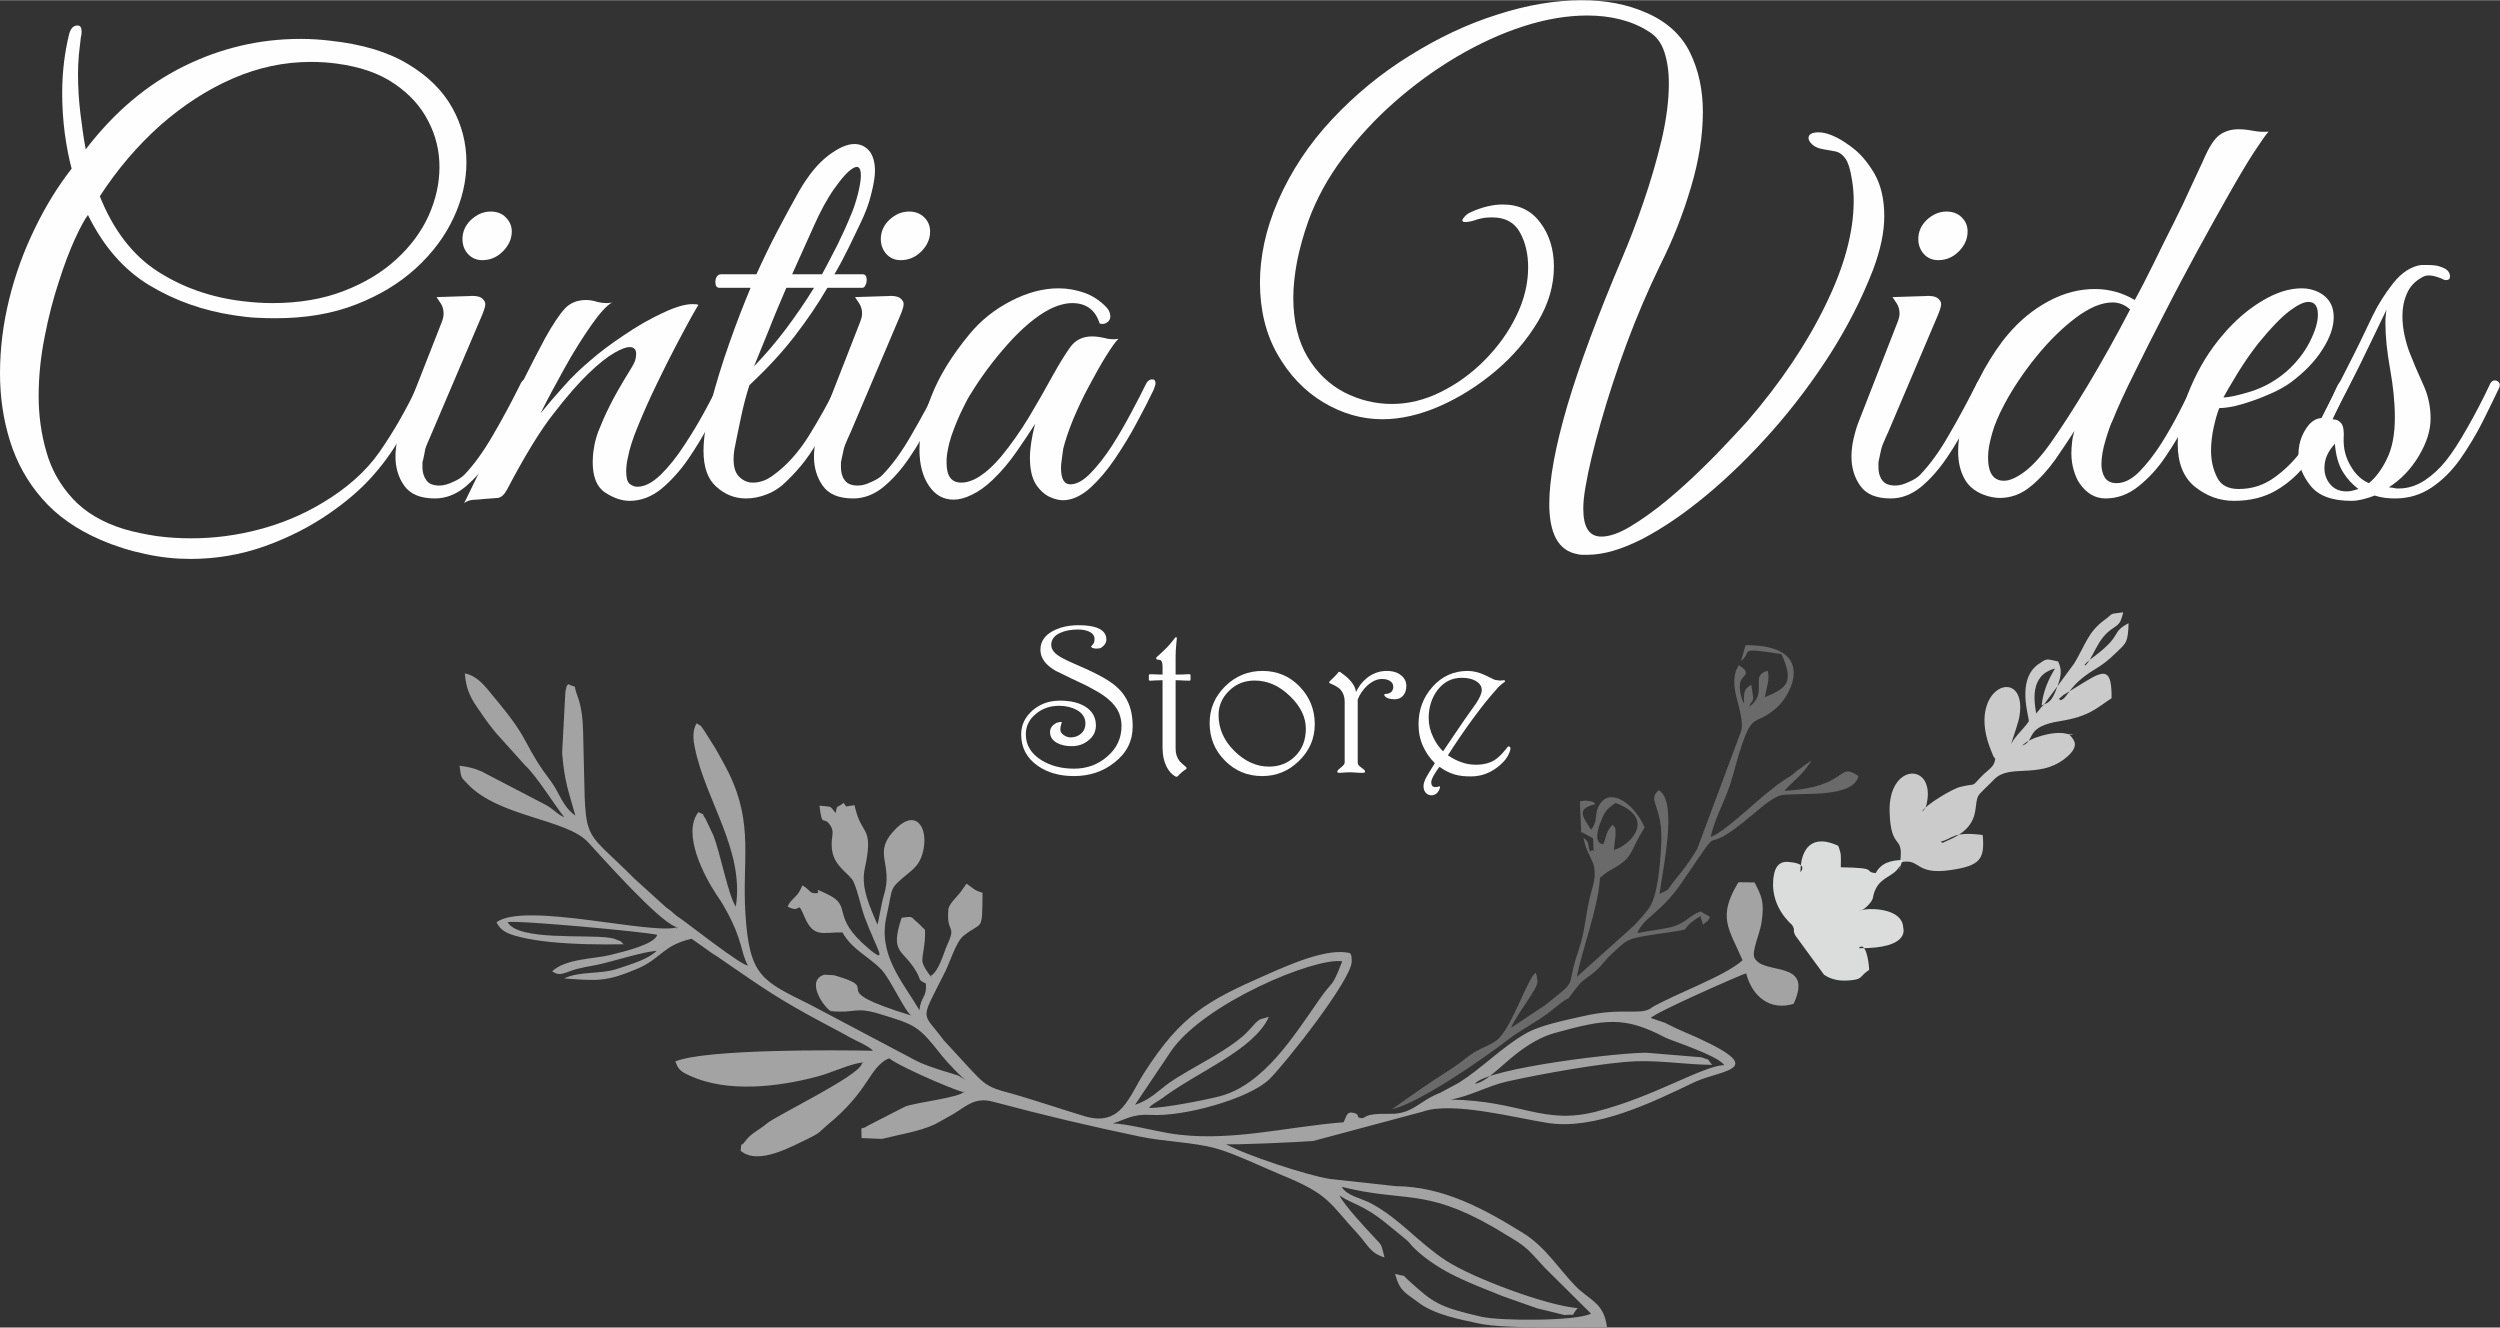 <?xml version="1.0" encoding="UTF-8"?>
<!DOCTYPE svg PUBLIC "-//W3C//DTD SVG 1.1//EN" "http://www.w3.org/Graphics/SVG/1.1/DTD/svg11.dtd">
<!-- Creator: CorelDRAW 2020 (64-Bit) -->
<svg xmlns="http://www.w3.org/2000/svg" xml:space="preserve" width="659px" height="350px" version="1.1" style="shape-rendering:geometricPrecision; text-rendering:geometricPrecision; image-rendering:optimizeQuality; fill-rule:evenodd; clip-rule:evenodd"
viewBox="0 0 145.52 77.26"
 xmlns:xlink="http://www.w3.org/1999/xlink"
 xmlns:xodm="http://www.corel.com/coreldraw/odm/2003">
 <rect x="0" y="0" width="145.52" height="77.26" fill="#333333" stroke="none"/>
 <defs>
  <style type="text/css">
   <![CDATA[
    .fil3 {fill:#6B6A6B}
    .fil1 {fill:#A3A3A4}
    .fil2 {fill:#CBCBCC}
    .fil4 {fill:#DBDCDC}
    .fil0 {fill:#FEFEFE;fill-rule:nonzero}
   ]]>
  </style>
 </defs>
 <g id="Capa_x0020_1">
  <path class="fil0" d="M11.07 32.52c-0.85,0 -1.71,-0.09 -2.58,-0.28 -0.88,-0.18 -1.75,-0.45 -2.61,-0.82 -1.42,-0.61 -2.56,-1.41 -3.42,-2.4 -0.87,-0.99 -1.49,-2.12 -1.88,-3.37 -0.39,-1.25 -0.58,-2.56 -0.58,-3.93 0,-1.43 0.18,-2.87 0.53,-4.3 0.35,-1.43 0.85,-2.81 1.49,-4.12 0.63,-1.31 1.35,-2.47 2.15,-3.5 -0.16,-0.59 -0.29,-1.27 -0.4,-2.05 -0.1,-0.77 -0.15,-1.56 -0.15,-2.35 0,-1.21 0.14,-2.36 0.41,-3.45 0.09,-0.32 0.25,-0.48 0.48,-0.48 0.16,0 0.24,0.11 0.24,0.34 0,0.14 -0.01,0.24 -0.04,0.31 -0.04,0.34 -0.08,0.69 -0.12,1.06 -0.03,0.36 -0.05,0.74 -0.05,1.12 0,0.78 0.05,1.54 0.14,2.29 0.09,0.75 0.19,1.45 0.31,2.09 1.66,-2.17 3.57,-3.78 5.72,-4.84 2.15,-1.06 4.41,-1.59 6.78,-1.59 0.61,0 1.21,0.04 1.77,0.11 1.83,0.2 3.32,0.65 4.48,1.35 1.16,0.69 2.02,1.54 2.58,2.54 0.56,1 0.83,2.06 0.83,3.18 0,1.09 -0.25,2.17 -0.75,3.24 -0.5,1.07 -1.23,2.05 -2.18,2.92 -0.96,0.88 -2.13,1.59 -3.5,2.12 -1.38,0.54 -2.94,0.8 -4.67,0.8 -0.38,0 -0.77,-0.01 -1.16,-0.03 -0.38,-0.02 -0.81,-0.07 -1.26,-0.14 -1.8,-0.27 -3.44,-0.85 -4.92,-1.74 -1.48,-0.89 -2.68,-2.25 -3.59,-4.1 -0.18,0.23 -0.43,0.69 -0.75,1.38 -0.32,0.7 -0.64,1.54 -0.95,2.52 -0.32,0.97 -0.6,2.04 -0.82,3.19 -0.23,1.15 -0.35,2.3 -0.35,3.47 0,1.11 0.15,2.19 0.45,3.22 0.29,1.04 0.81,1.95 1.54,2.74 0.72,0.78 1.71,1.37 2.97,1.76 0.61,0.18 1.25,0.31 1.91,0.41 0.66,0.09 1.33,0.13 2.02,0.13 1.32,0 2.63,-0.17 3.92,-0.51 1.3,-0.34 2.51,-0.84 3.62,-1.5 1.48,-0.87 2.62,-1.88 3.42,-3.03 0.8,-1.15 1.54,-2.44 2.22,-3.87 0.09,-0.23 0.22,-0.34 0.38,-0.34 0.11,0 0.17,0.08 0.17,0.23 0,0.12 -0.05,0.26 -0.14,0.41 -0.48,1.01 -0.96,1.92 -1.43,2.75 -0.48,0.84 -1.04,1.6 -1.68,2.31 -0.64,0.71 -1.44,1.4 -2.42,2.08 -1.12,0.78 -2.37,1.42 -3.76,1.92 -1.39,0.5 -2.85,0.75 -4.37,0.75zm4.78 -14.89c1.57,0 2.96,-0.24 4.17,-0.71 1.2,-0.46 2.22,-1.08 3.05,-1.84 0.83,-0.76 1.46,-1.61 1.88,-2.54 0.42,-0.94 0.63,-1.88 0.63,-2.84 0,-0.93 -0.21,-1.82 -0.65,-2.66 -0.43,-0.85 -1.08,-1.57 -1.96,-2.17 -0.88,-0.61 -2,-1 -3.36,-1.18 -0.5,-0.07 -1.01,-0.1 -1.51,-0.1 -1.55,0 -3.07,0.32 -4.56,0.97 -1.49,0.65 -2.89,1.56 -4.22,2.73 -1.32,1.18 -2.49,2.55 -3.51,4.12 0.79,1.98 1.92,3.44 3.36,4.37 1.45,0.93 3.1,1.52 4.97,1.74 0.59,0.07 1.16,0.11 1.71,0.11z"/>
  <path id="1" class="fil0" d="M28.08 15.13c-0.34,0 -0.62,-0.12 -0.84,-0.36 -0.22,-0.24 -0.32,-0.53 -0.32,-0.87 0,-0.43 0.17,-0.81 0.51,-1.13 0.34,-0.31 0.72,-0.47 1.13,-0.47 0.36,0 0.66,0.11 0.88,0.34 0.23,0.23 0.35,0.5 0.35,0.82 0,0.43 -0.18,0.82 -0.52,1.16 -0.34,0.34 -0.74,0.51 -1.19,0.51zm-2.77 13.87c-0.84,0 -1.43,-0.25 -1.78,-0.74 -0.34,-0.48 -0.51,-1.05 -0.51,-1.69 0,-0.34 0.04,-0.68 0.12,-1.04 0.08,-0.35 0.18,-0.67 0.29,-0.97l2.29 -5.84c0.07,-0.18 0.1,-0.34 0.1,-0.48 0,-0.23 -0.05,-0.43 -0.17,-0.6 -0.11,-0.17 -0.19,-0.29 -0.24,-0.36l1.88 -0.06c0.34,-0.03 0.59,0.01 0.74,0.11 0.14,0.11 0.22,0.23 0.22,0.36 0,0.14 -0.08,0.39 -0.24,0.76l-2.84 6.66c0,0 -0.06,0.14 -0.18,0.42 -0.13,0.29 -0.2,0.48 -0.23,0.57 -0.06,0.34 -0.11,0.55 -0.13,0.65 -0.03,0.09 -0.04,0.14 -0.04,0.17 0,0.02 0,0.11 0,0.27 0,0.3 0.08,0.55 0.23,0.75 0.14,0.21 0.4,0.31 0.76,0.31 0.23,0 0.49,-0.07 0.79,-0.21 0.3,-0.13 0.51,-0.27 0.65,-0.41 0.57,-0.59 1.13,-1.37 1.69,-2.34 0.56,-0.96 1.08,-1.93 1.55,-2.88 0.09,-0.23 0.21,-0.34 0.34,-0.34 0.12,0 0.18,0.08 0.18,0.23 0,0.1 -0.04,0.23 -0.11,0.41 -0.22,0.48 -0.51,1.07 -0.85,1.78 -0.34,0.71 -0.75,1.41 -1.21,2.1 -0.47,0.7 -0.98,1.27 -1.52,1.73 -0.55,0.45 -1.14,0.68 -1.78,0.68z"/>
  <path id="2" class="fil0" d="M27.02 29.27c0.82,-1.66 1.61,-3.3 2.37,-4.93 0.77,-1.63 1.55,-3.19 2.34,-4.67 0.46,-0.82 0.84,-1.39 1.15,-1.72 0.3,-0.33 0.72,-0.5 1.24,-0.5 0.19,0 0.38,0.03 0.58,0.09 0.21,0.06 0.41,0.09 0.62,0.09 0.14,0 0.24,-0.02 0.31,-0.04 -0.32,0.18 -0.73,0.63 -1.23,1.35 -0.5,0.72 -1.02,1.54 -1.54,2.48 -0.52,0.93 -0.99,1.81 -1.4,2.63 0.43,-0.53 0.88,-1.05 1.35,-1.57 0.46,-0.53 0.98,-1.03 1.55,-1.51 0.55,-0.48 1.2,-0.97 1.97,-1.48 0.76,-0.52 1.5,-0.94 2.23,-1.28 0.73,-0.35 1.31,-0.52 1.75,-0.52 0.15,0 0.27,0.01 0.34,0.04 0,0 -0.13,0.22 -0.38,0.66 -0.25,0.45 -0.56,1.03 -0.94,1.75 -0.37,0.71 -0.76,1.48 -1.14,2.28 -0.39,0.81 -0.74,1.59 -1.04,2.33 -0.31,0.74 -0.51,1.36 -0.6,1.86 -0.07,0.29 -0.1,0.57 -0.1,0.82 0,0.36 0.06,0.6 0.2,0.72 0.14,0.11 0.29,0.17 0.44,0.17 0.44,0 0.89,-0.24 1.37,-0.7 0.48,-0.47 0.94,-1.05 1.38,-1.73 0.45,-0.68 0.85,-1.35 1.2,-2 0.35,-0.65 0.61,-1.14 0.77,-1.48 0.09,-0.19 0.16,-0.29 0.2,-0.33 0.05,-0.03 0.12,-0.05 0.21,-0.05 0.13,0 0.2,0.09 0.2,0.27 0,0.12 -0.03,0.24 -0.1,0.38 -0.27,0.52 -0.6,1.15 -0.97,1.88 -0.38,0.73 -0.81,1.44 -1.28,2.13 -0.48,0.7 -1.01,1.28 -1.57,1.75 -0.57,0.46 -1.19,0.7 -1.85,0.7 -0.45,0 -0.93,-0.16 -1.42,-0.48 -0.49,-0.32 -0.73,-0.91 -0.73,-1.78 0,-0.25 0.02,-0.52 0.07,-0.8 0.04,-0.29 0.12,-0.6 0.24,-0.94 0.18,-0.46 0.39,-0.95 0.65,-1.47 0.25,-0.52 0.66,-1.24 1.22,-2.15 0.16,-0.25 0.26,-0.45 0.3,-0.58 0.03,-0.14 0.05,-0.25 0.05,-0.34 0,-0.28 -0.13,-0.41 -0.38,-0.41 -0.2,0 -0.51,0.11 -0.9,0.34 -0.4,0.23 -0.9,0.62 -1.49,1.19 -0.57,0.55 -1.25,1.32 -2.03,2.33 -0.79,1 -1.69,2.48 -2.72,4.44 -0.16,0.29 -0.33,0.45 -0.53,0.48 -0.19,0.02 -0.46,0.04 -0.8,0.06 -0.23,0.03 -0.44,0.04 -0.65,0.05 -0.2,0.02 -0.37,0.08 -0.51,0.19z"/>
  <path id="3" class="fil0" d="M43.41 29c-0.63,0 -1.2,-0.22 -1.7,-0.67 -0.51,-0.44 -0.76,-1.14 -0.76,-2.1 0,-0.75 0.15,-1.68 0.43,-2.78 0.29,-1.11 0.64,-2.26 1.06,-3.45 0.42,-1.2 0.84,-2.28 1.25,-3.26l-1.81 0c-0.16,0 -0.24,-0.12 -0.24,-0.34 0,-0.12 0.03,-0.22 0.08,-0.31 0.06,-0.09 0.15,-0.14 0.26,-0.14l2.05 0c0.39,-0.86 0.8,-1.71 1.23,-2.53 0.43,-0.82 0.85,-1.59 1.26,-2.32 0.53,-0.91 1.08,-1.59 1.68,-2.05 0.59,-0.45 1.1,-0.68 1.53,-0.68 0.34,0 0.63,0.13 0.86,0.39 0.22,0.26 0.34,0.66 0.34,1.18 0,0.32 -0.07,0.76 -0.21,1.31 -0.13,0.56 -0.35,1.15 -0.65,1.76 -0.15,0.32 -0.38,0.78 -0.66,1.37 -0.29,0.59 -0.57,1.12 -0.84,1.57l1.64 0c0.16,0 0.24,0.12 0.24,0.34 0,0.09 -0.02,0.19 -0.07,0.29 -0.04,0.11 -0.11,0.16 -0.2,0.16l-2.02 0c-0.57,0.98 -1.22,1.93 -1.95,2.87 -0.72,0.93 -1.59,1.86 -2.59,2.8 -0.07,0.2 -0.15,0.5 -0.26,0.89 -0.1,0.38 -0.19,0.78 -0.27,1.17 -0.08,0.4 -0.15,0.74 -0.21,1.01 -0.05,0.27 -0.08,0.41 -0.08,0.41 -0.07,0.3 -0.1,0.57 -0.1,0.82 0,0.48 0.11,0.83 0.34,1.04 0.23,0.22 0.49,0.33 0.78,0.33 0.19,0 0.37,-0.03 0.55,-0.09 0.18,-0.05 0.39,-0.16 0.61,-0.32 0.8,-0.57 1.5,-1.35 2.11,-2.33 0.6,-0.97 1.13,-1.92 1.58,-2.83 0.14,-0.27 0.28,-0.41 0.41,-0.41 0.09,0 0.14,0.07 0.14,0.2 0,0.07 -0.03,0.2 -0.1,0.38 -0.5,1.05 -0.92,1.89 -1.27,2.53 -0.34,0.64 -0.67,1.17 -0.99,1.59 -0.32,0.42 -0.69,0.83 -1.12,1.24 -0.32,0.32 -0.69,0.56 -1.1,0.72 -0.41,0.16 -0.82,0.24 -1.23,0.24zm2.7 -13.05l1.74 0c0.32,-0.59 0.62,-1.17 0.91,-1.74 0.28,-0.57 0.54,-1.14 0.77,-1.71 0.16,-0.36 0.29,-0.77 0.41,-1.23 0.11,-0.45 0.17,-0.81 0.17,-1.06 0,-0.34 -0.08,-0.51 -0.24,-0.51 -0.11,0 -0.28,0.1 -0.5,0.29 -0.21,0.19 -0.48,0.52 -0.8,0.97 -0.41,0.57 -0.81,1.31 -1.21,2.21 -0.4,0.9 -0.82,1.83 -1.25,2.78zm-2.22 5.36c0.66,-0.68 1.28,-1.41 1.86,-2.18 0.58,-0.78 1.13,-1.57 1.63,-2.39l-1.61 0c-0.36,0.84 -0.71,1.66 -1.02,2.46 -0.32,0.79 -0.61,1.5 -0.86,2.11z"/>
  <path id="4" class="fil0" d="M52.43 15.13c-0.34,0 -0.62,-0.12 -0.84,-0.36 -0.21,-0.24 -0.32,-0.53 -0.32,-0.87 0,-0.43 0.17,-0.81 0.51,-1.13 0.34,-0.31 0.72,-0.47 1.13,-0.47 0.36,0 0.66,0.11 0.89,0.34 0.23,0.23 0.34,0.5 0.34,0.82 0,0.43 -0.17,0.82 -0.51,1.16 -0.34,0.34 -0.74,0.51 -1.2,0.51zm-2.77 13.87c-0.84,0 -1.43,-0.25 -1.77,-0.74 -0.34,-0.48 -0.51,-1.05 -0.51,-1.69 0,-0.34 0.04,-0.68 0.12,-1.04 0.08,-0.35 0.17,-0.67 0.29,-0.97l2.28 -5.84c0.07,-0.18 0.11,-0.34 0.11,-0.48 0,-0.23 -0.06,-0.43 -0.17,-0.6 -0.12,-0.17 -0.2,-0.29 -0.24,-0.36l1.88 -0.06c0.34,-0.03 0.58,0.01 0.73,0.11 0.15,0.11 0.22,0.23 0.22,0.36 0,0.14 -0.08,0.39 -0.24,0.76l-2.83 6.66c0,0 -0.06,0.14 -0.19,0.42 -0.13,0.29 -0.2,0.48 -0.22,0.57 -0.07,0.34 -0.12,0.55 -0.14,0.65 -0.02,0.09 -0.03,0.14 -0.03,0.17 0,0.02 0,0.11 0,0.27 0,0.3 0.07,0.55 0.22,0.75 0.15,0.21 0.4,0.31 0.77,0.31 0.23,0 0.49,-0.07 0.78,-0.21 0.3,-0.13 0.52,-0.27 0.65,-0.41 0.57,-0.59 1.14,-1.37 1.69,-2.34 0.56,-0.96 1.08,-1.93 1.56,-2.88 0.09,-0.23 0.2,-0.34 0.34,-0.34 0.11,0 0.17,0.08 0.17,0.23 0,0.1 -0.03,0.23 -0.1,0.41 -0.23,0.48 -0.52,1.07 -0.86,1.78 -0.34,0.71 -0.74,1.41 -1.21,2.1 -0.47,0.7 -0.97,1.27 -1.52,1.73 -0.55,0.45 -1.14,0.68 -1.78,0.68z"/>
  <path id="5" class="fil0" d="M62 29.1c-0.26,0.02 -0.54,-0.03 -0.86,-0.17 -0.32,-0.14 -0.6,-0.39 -0.84,-0.75 -0.23,-0.36 -0.35,-0.88 -0.35,-1.54 0,-0.54 0.1,-1.2 0.3,-1.98 -0.27,0.43 -0.62,0.96 -1.06,1.59 -0.43,0.63 -0.9,1.18 -1.4,1.66 -0.43,0.41 -0.84,0.7 -1.23,0.88 -0.38,0.19 -0.74,0.28 -1.05,0.28 -0.6,0 -1.08,-0.27 -1.44,-0.81 -0.36,-0.53 -0.55,-1.23 -0.55,-2.1 0,-0.91 0.23,-1.94 0.69,-3.1 0.45,-1.17 1.19,-2.37 2.22,-3.62 0.66,-0.8 1.46,-1.44 2.41,-1.93 0.94,-0.49 1.87,-0.74 2.78,-0.74 0.52,0 1.02,0.09 1.5,0.26 0.48,0.17 0.9,0.45 1.27,0.83 0.16,0.16 0.24,0.35 0.24,0.55 0,0.14 -0.06,0.25 -0.18,0.34 -0.11,0.09 -0.26,0.12 -0.44,0.07 -0.25,-0.8 -0.79,-1.19 -1.6,-1.19 -0.39,0 -0.84,0.12 -1.34,0.37 -0.77,0.41 -1.57,1.08 -2.41,2.02 -0.83,0.93 -1.55,1.9 -2.16,2.9 -0.1,0.14 -0.24,0.4 -0.43,0.79 -0.19,0.38 -0.38,0.81 -0.56,1.29 -0.19,0.48 -0.31,0.95 -0.38,1.4 -0.02,0.14 -0.03,0.24 -0.03,0.29 0,0.06 0,0.15 0,0.26 0,0.75 0.28,1.13 0.85,1.13 0.68,0 1.46,-0.5 2.32,-1.51 0.59,-0.72 1.13,-1.49 1.61,-2.28 0.48,-0.8 0.97,-1.66 1.47,-2.57 0.34,-0.61 0.66,-1.12 0.95,-1.53 0.3,-0.41 0.72,-0.62 1.27,-0.62 0.25,0 0.5,0.04 0.75,0.1 0.25,0.07 0.51,0.08 0.78,0.04 -0.18,0.18 -0.42,0.52 -0.73,1.02 -0.31,0.5 -0.63,1.07 -0.97,1.71 -0.35,0.64 -0.65,1.29 -0.93,1.95 -0.27,0.66 -0.46,1.23 -0.58,1.71 -0.02,0.13 -0.05,0.33 -0.08,0.58 -0.04,0.25 -0.05,0.43 -0.05,0.54 0,0.64 0.18,0.96 0.54,0.96 0.37,0 0.76,-0.22 1.18,-0.65 0.42,-0.43 0.84,-0.97 1.25,-1.6 0.41,-0.64 0.78,-1.29 1.12,-1.93 0.35,-0.65 0.62,-1.18 0.82,-1.59 0.1,-0.23 0.23,-0.34 0.41,-0.34 0.12,0 0.18,0.08 0.18,0.23 0,0.07 -0.04,0.2 -0.11,0.38 -0.27,0.57 -0.6,1.21 -0.99,1.93 -0.38,0.72 -0.81,1.41 -1.26,2.08 -0.46,0.68 -0.93,1.23 -1.42,1.68 -0.49,0.44 -0.98,0.69 -1.48,0.73z"/>
  <path id="6" class="fil0" d="M92.4 32.28c-0.12,0 -0.22,0 -0.31,0 -0.09,0 -0.18,-0.01 -0.28,-0.04 -1.09,-0.2 -1.63,-1.18 -1.63,-2.93 0,-1.41 0.35,-3.32 1.05,-5.71 0.71,-2.39 1.78,-5.27 3.21,-8.64 0.41,-0.96 0.82,-2.03 1.23,-3.23 0.41,-1.19 0.76,-2.39 1.05,-3.6 0.28,-1.21 0.42,-2.3 0.42,-3.28 0,-0.71 -0.09,-1.33 -0.27,-1.86 -0.18,-0.54 -0.49,-0.93 -0.92,-1.18 -0.5,-0.32 -1.06,-0.55 -1.66,-0.7 -0.6,-0.15 -1.23,-0.22 -1.89,-0.22 -1.19,0 -2.43,0.21 -3.73,0.63 -1.3,0.42 -2.58,1.01 -3.86,1.76 -1.27,0.75 -2.48,1.63 -3.62,2.63 -1.14,1 -2.14,2.09 -3.02,3.26 -0.88,1.17 -1.54,2.39 -2,3.64 -0.3,0.84 -0.52,1.64 -0.67,2.39 -0.14,0.75 -0.22,1.46 -0.22,2.12 0,1.36 0.28,2.51 0.82,3.43 0.55,0.92 1.26,1.61 2.14,2.07 0.87,0.45 1.8,0.68 2.78,0.68 0.96,0 1.91,-0.23 2.85,-0.7 0.95,-0.47 1.8,-1.09 2.56,-1.86 0.77,-0.78 1.38,-1.63 1.83,-2.56 0.46,-0.94 0.69,-1.88 0.69,-2.84 0,-0.77 -0.16,-1.45 -0.48,-2.03 -0.32,-0.58 -0.86,-0.87 -1.61,-0.87 -0.16,0 -0.32,0.01 -0.49,0.03 -0.17,0.03 -0.35,0.07 -0.53,0.14 -0.23,0.07 -0.41,0.1 -0.55,0.1 -0.11,0 -0.17,-0.03 -0.17,-0.1 0,-0.05 0.05,-0.12 0.14,-0.22 0.09,-0.11 0.21,-0.19 0.37,-0.26 0.66,-0.3 1.28,-0.44 1.85,-0.44 0.93,0 1.66,0.35 2.18,1.06 0.53,0.7 0.79,1.56 0.79,2.56 0,1.09 -0.31,2.16 -0.94,3.21 -0.63,1.05 -1.44,2 -2.44,2.85 -1.01,0.85 -2.09,1.54 -3.25,2.05 -1.16,0.51 -2.28,0.77 -3.35,0.77 -1.2,0 -2.35,-0.33 -3.45,-0.99 -1.09,-0.66 -1.98,-1.59 -2.66,-2.79 -0.68,-1.19 -1.02,-2.59 -1.02,-4.18 0,-0.73 0.08,-1.49 0.25,-2.29 0.17,-0.8 0.44,-1.62 0.8,-2.46 0.76,-1.73 1.8,-3.31 3.15,-4.75 1.34,-1.43 2.84,-2.67 4.51,-3.7 1.66,-1.04 3.35,-1.84 5.09,-2.39 1.73,-0.56 3.38,-0.84 4.95,-0.84 1.39,0 2.63,0.24 3.72,0.72 1.21,0.52 2.06,1.3 2.56,2.32 0.5,1.02 0.75,2.17 0.75,3.45 0,1.39 -0.23,2.86 -0.7,4.42 -0.46,1.56 -1.05,3.05 -1.76,4.46 -0.72,1.48 -1.38,3.02 -1.98,4.63 -0.59,1.6 -1.09,3.13 -1.5,4.58 -0.41,1.44 -0.71,2.69 -0.89,3.74 -0.04,0.25 -0.08,0.48 -0.1,0.7 -0.02,0.21 -0.03,0.41 -0.03,0.59 0,1.07 0.35,1.61 1.05,1.61 0.48,0 1.05,-0.2 1.71,-0.6 0.66,-0.4 1.35,-0.89 2.07,-1.48 0.72,-0.6 1.41,-1.22 2.07,-1.87 0.66,-0.64 1.23,-1.23 1.7,-1.74 0.48,-0.51 0.81,-0.87 0.99,-1.07 1.92,-2.24 3.42,-4.47 4.51,-6.72 1.1,-2.24 1.64,-4.26 1.64,-6.06 0,-0.41 -0.03,-0.82 -0.1,-1.23 -0.09,-0.59 -0.22,-1 -0.38,-1.23 -0.16,-0.23 -0.34,-0.36 -0.54,-0.41 -0.21,-0.04 -0.45,-0.09 -0.72,-0.13 -0.3,-0.05 -0.52,-0.14 -0.67,-0.28 -0.14,-0.13 -0.22,-0.26 -0.22,-0.37 0,-0.23 0.2,-0.34 0.58,-0.34 0.05,0 0.11,0 0.19,0.01 0.08,0.01 0.17,0.03 0.26,0.05 0.43,0.12 0.91,0.37 1.43,0.76 0.53,0.38 0.98,0.91 1.37,1.57 0.38,0.66 0.58,1.49 0.58,2.49 0,0.93 -0.22,1.97 -0.65,3.11 -0.64,1.66 -1.47,3.29 -2.49,4.9 -1.03,1.61 -2.16,3.11 -3.4,4.51 -1.24,1.4 -2.51,2.64 -3.81,3.72 -1.3,1.08 -2.55,1.93 -3.74,2.55 -1.2,0.61 -2.26,0.92 -3.19,0.92z"/>
  <path id="7" class="fil0" d="M112.82 15.13c-0.34,0 -0.62,-0.12 -0.84,-0.36 -0.21,-0.24 -0.32,-0.53 -0.32,-0.87 0,-0.43 0.17,-0.81 0.51,-1.13 0.34,-0.31 0.72,-0.47 1.13,-0.47 0.36,0 0.66,0.11 0.89,0.34 0.23,0.23 0.34,0.5 0.34,0.82 0,0.43 -0.17,0.82 -0.51,1.16 -0.34,0.34 -0.74,0.51 -1.2,0.51zm-2.77 13.87c-0.84,0 -1.43,-0.25 -1.77,-0.74 -0.34,-0.48 -0.51,-1.05 -0.51,-1.69 0,-0.34 0.04,-0.68 0.12,-1.04 0.08,-0.35 0.17,-0.67 0.29,-0.97l2.28 -5.84c0.07,-0.18 0.11,-0.34 0.11,-0.48 0,-0.23 -0.06,-0.43 -0.17,-0.6 -0.12,-0.17 -0.2,-0.29 -0.24,-0.36l1.88 -0.06c0.34,-0.03 0.58,0.01 0.73,0.11 0.15,0.11 0.22,0.23 0.22,0.36 0,0.14 -0.08,0.39 -0.24,0.76l-2.83 6.66c0,0 -0.06,0.14 -0.19,0.42 -0.13,0.29 -0.2,0.48 -0.22,0.57 -0.07,0.34 -0.12,0.55 -0.14,0.65 -0.02,0.09 -0.03,0.14 -0.03,0.17 0,0.02 0,0.11 0,0.27 0,0.3 0.07,0.55 0.22,0.75 0.15,0.21 0.4,0.31 0.77,0.31 0.23,0 0.49,-0.07 0.78,-0.21 0.3,-0.13 0.52,-0.27 0.65,-0.41 0.57,-0.59 1.14,-1.37 1.69,-2.34 0.56,-0.96 1.08,-1.93 1.56,-2.88 0.09,-0.23 0.2,-0.34 0.34,-0.34 0.11,0 0.17,0.08 0.17,0.23 0,0.1 -0.03,0.23 -0.1,0.41 -0.23,0.48 -0.52,1.07 -0.86,1.78 -0.34,0.71 -0.74,1.41 -1.21,2.1 -0.47,0.7 -0.97,1.27 -1.52,1.73 -0.55,0.45 -1.14,0.68 -1.78,0.68z"/>
  <path id="8" class="fil0" d="M122.56 29c-0.62,0 -1.13,-0.31 -1.54,-0.92 -0.12,-0.18 -0.22,-0.42 -0.31,-0.72 -0.09,-0.3 -0.14,-0.63 -0.14,-0.99 0,-0.21 0.02,-0.42 0.04,-0.63 0.02,-0.22 0.07,-0.44 0.14,-0.67 -0.32,0.5 -0.69,1.05 -1.11,1.66 -0.43,0.6 -0.9,1.13 -1.44,1.57 -0.53,0.44 -1.13,0.67 -1.79,0.67 -0.23,0 -0.47,-0.04 -0.72,-0.11 -0.61,-0.18 -1.05,-0.5 -1.31,-0.95 -0.27,-0.46 -0.4,-1.01 -0.4,-1.64 0,-0.71 0.14,-1.48 0.43,-2.33 0.28,-0.84 0.65,-1.66 1.09,-2.46 0.45,-0.79 0.91,-1.48 1.39,-2.04 0.68,-0.8 1.46,-1.44 2.35,-1.92 0.89,-0.48 1.79,-0.71 2.7,-0.71 0.82,0 1.6,0.21 2.32,0.64 0.35,-0.63 0.71,-1.34 1.1,-2.13 0.38,-0.79 0.77,-1.57 1.16,-2.34 0.39,-0.77 0.73,-1.49 1.02,-2.14 0.3,-0.64 0.53,-1.14 0.69,-1.48 0.34,-0.8 0.66,-1.3 0.97,-1.52 0.31,-0.22 0.68,-0.33 1.11,-0.33 0.25,0 0.53,0.03 0.84,0.09 0.3,0.06 0.61,0.07 0.9,0.05 -0.14,0.14 -0.41,0.53 -0.84,1.18 -0.42,0.65 -0.91,1.47 -1.48,2.48 -0.57,1 -1.18,2.1 -1.83,3.29 -0.65,1.2 -1.29,2.4 -1.91,3.62 -0.63,1.22 -1.21,2.37 -1.74,3.45 -0.54,1.08 -0.97,2.01 -1.28,2.79 -0.1,0.18 -0.23,0.55 -0.4,1.11 -0.17,0.55 -0.25,1.04 -0.25,1.45 0,0.29 0.07,0.55 0.2,0.77 0.14,0.21 0.37,0.32 0.68,0.32 0.44,0 0.88,-0.22 1.32,-0.66 0.44,-0.45 0.87,-1 1.28,-1.64 0.41,-0.65 0.77,-1.29 1.09,-1.92 0.32,-0.62 0.56,-1.12 0.72,-1.48 0.11,-0.25 0.25,-0.38 0.41,-0.38 0.14,0 0.21,0.1 0.21,0.31 0,0.02 0,0.06 0,0.12 0,0.06 -0.03,0.12 -0.07,0.19 -0.21,0.47 -0.49,1.07 -0.84,1.77 -0.35,0.71 -0.77,1.41 -1.25,2.12 -0.47,0.71 -1.01,1.29 -1.6,1.76 -0.59,0.47 -1.23,0.7 -1.91,0.7zm-5.91 -1.03c0.32,0 0.71,-0.17 1.19,-0.52 0.48,-0.36 0.99,-0.92 1.54,-1.7 0.64,-0.91 1.37,-2.04 2.19,-3.41 0.82,-1.37 1.62,-2.81 2.42,-4.34 -0.3,-0.27 -0.64,-0.41 -1.02,-0.41 -0.64,0 -1.35,0.3 -2.14,0.89 -0.78,0.59 -1.55,1.34 -2.29,2.25 -0.74,0.91 -1.36,1.84 -1.86,2.77 -0.34,0.64 -0.59,1.22 -0.73,1.74 -0.15,0.53 -0.23,0.98 -0.23,1.37 0,0.91 0.31,1.36 0.93,1.36z"/>
  <path id="9" class="fil0" d="M130.04 29.14c-0.85,0 -1.6,-0.28 -2.28,-0.82 -0.67,-0.55 -1,-1.38 -1,-2.5 0,-1.02 0.25,-2.12 0.75,-3.29 0.5,-1.18 1.14,-2.21 1.91,-3.09 0.66,-0.78 1.4,-1.42 2.22,-1.92 0.82,-0.5 1.6,-0.75 2.32,-0.75 0.51,0 0.94,0.14 1.3,0.41 0.39,0.3 0.58,0.72 0.58,1.27 0,0.56 -0.21,1.19 -0.65,1.87 -0.43,0.69 -1.04,1.32 -1.84,1.92 -0.34,0.25 -0.77,0.49 -1.3,0.71 -0.52,0.23 -1.05,0.42 -1.57,0.57 -0.52,0.15 -0.96,0.22 -1.3,0.22 -0.11,0.27 -0.22,0.64 -0.32,1.09 -0.1,0.46 -0.16,0.92 -0.16,1.4 0,0.57 0.12,1.08 0.35,1.54 0.22,0.46 0.64,0.68 1.26,0.68 0.75,0 1.43,-0.21 2.05,-0.65 0.61,-0.43 1.16,-0.97 1.64,-1.62 0.48,-0.65 0.88,-1.3 1.21,-1.96 0.33,-0.66 0.6,-1.22 0.8,-1.68 0.14,-0.32 0.32,-0.47 0.55,-0.47 0.11,0 0.17,0.05 0.17,0.17 0,0.09 -0.03,0.2 -0.1,0.34 -0.32,0.68 -0.66,1.4 -1.03,2.17 -0.36,0.76 -0.79,1.48 -1.29,2.15 -0.51,0.67 -1.1,1.21 -1.8,1.62 -0.69,0.41 -1.52,0.62 -2.47,0.62zm-0.62 -6.02c0.32,0 0.86,-0.12 1.61,-0.35 0.75,-0.24 1.43,-0.62 2.05,-1.15 0.59,-0.52 1.04,-1.1 1.36,-1.72 0.32,-0.63 0.48,-1.16 0.48,-1.59 0,-0.5 -0.18,-0.75 -0.55,-0.75 -0.27,0 -0.64,0.18 -1.12,0.54 -0.48,0.37 -1.07,0.98 -1.78,1.85 -0.43,0.54 -0.84,1.14 -1.23,1.77 -0.39,0.64 -0.66,1.11 -0.82,1.4z"/>
  <path id="10" class="fil0" d="M136.87 29.14c-1.12,0 -1.91,-0.29 -2.38,-0.88 -0.46,-0.58 -0.7,-1.18 -0.7,-1.82 0,-0.53 0.13,-1 0.4,-1.44 0.26,-0.43 0.57,-0.66 0.94,-0.68 0.45,-0.89 0.95,-1.86 1.48,-2.9 0.54,-1.05 1.03,-2.06 1.49,-3.04 0.32,-0.66 0.72,-1.3 1.21,-1.92 0.49,-0.61 1.03,-0.96 1.62,-1.05l0.34 0c0.19,0 0.35,0.01 0.5,0.03 0.15,0.02 0.3,0.07 0.46,0.14 0.25,0.11 0.38,0.28 0.38,0.51 0,0.13 -0.08,0.2 -0.24,0.2 -0.07,0 -0.16,-0.03 -0.28,-0.1 -0.27,-0.11 -0.51,-0.17 -0.71,-0.17 -0.14,0 -0.27,0.03 -0.38,0.1 -0.43,0.23 -0.73,0.55 -0.9,0.96 -0.18,0.41 -0.26,0.84 -0.26,1.3 0,0.36 0.04,0.73 0.12,1.11 0.08,0.37 0.18,0.71 0.29,1 0.25,0.64 0.52,1.27 0.8,1.88 0.29,0.62 0.43,1.28 0.43,1.98 0,0.69 -0.23,1.41 -0.68,2.17 -0.46,0.77 -1.04,1.38 -1.75,1.83l0.24 0.03c0.12,0.03 0.2,0.04 0.24,0.04 0.05,0 0.08,0 0.1,0 0.53,0 1.02,-0.16 1.49,-0.46 0.47,-0.31 0.88,-0.69 1.25,-1.15 0.36,-0.45 0.78,-1.09 1.24,-1.91 0.47,-0.82 0.92,-1.68 1.35,-2.6 0.07,-0.11 0.15,-0.17 0.24,-0.17 0.12,0 0.2,0.04 0.26,0.12 0.06,0.08 0.06,0.18 0.02,0.29 -0.3,0.64 -0.64,1.33 -1.01,2.07 -0.38,0.74 -0.81,1.45 -1.28,2.12 -0.48,0.67 -1.03,1.22 -1.66,1.64 -0.63,0.42 -1.33,0.63 -2.1,0.63 -0.18,0 -0.38,-0.01 -0.58,-0.03 -0.21,-0.03 -0.41,-0.07 -0.62,-0.14 -0.22,0.09 -0.46,0.16 -0.7,0.22 -0.24,0.06 -0.46,0.09 -0.66,0.09zm1.02 -1.03c0.39,-0.32 0.74,-0.78 1.04,-1.4 0.31,-0.61 0.47,-1.42 0.47,-2.42 0,-0.89 -0.1,-1.84 -0.28,-2.84 -0.18,-1 -0.27,-1.89 -0.27,-2.66 0,-0.16 0,-0.31 0.02,-0.43 0.01,-0.13 0.02,-0.25 0.05,-0.36 -0.3,0.62 -0.64,1.33 -1.03,2.14 -0.38,0.8 -0.77,1.58 -1.16,2.34 -0.39,0.75 -0.72,1.38 -0.99,1.91 0,0 0.06,0 0.19,0.02 0.12,0.01 0.24,0.09 0.36,0.23 0.11,0.15 0.16,0.44 0.13,0.88 -0.02,0.56 0.11,1.09 0.4,1.58 0.28,0.49 0.64,0.83 1.07,1.01zm-1.3 0.48c0.14,0 0.27,-0.02 0.38,-0.05 0.11,-0.04 0.22,-0.06 0.31,-0.09 -0.34,-0.25 -0.65,-0.58 -0.91,-1 -0.26,-0.43 -0.41,-0.97 -0.46,-1.63 -0.41,0.44 -0.61,0.9 -0.61,1.4 0,0.37 0.11,0.69 0.34,0.96 0.23,0.27 0.54,0.41 0.95,0.41z"/>
  <path class="fil0" d="M65.93 42.28c0,0.84 -0.35,1.54 -1.06,2.09 -0.66,0.53 -1.45,0.79 -2.36,0.79 -0.84,0 -1.54,-0.2 -2.11,-0.6 -0.64,-0.45 -0.96,-1.06 -0.96,-1.83 0,-0.54 0.22,-1 0.66,-1.39 0.44,-0.38 0.97,-0.57 1.59,-0.57 0.61,0 1.09,0.11 1.47,0.34 0.42,0.26 0.63,0.63 0.63,1.1 0,0.35 -0.14,0.64 -0.43,0.87 -0.28,0.23 -0.6,0.34 -0.97,0.34 -0.34,0 -0.63,-0.06 -0.86,-0.19 -0.28,-0.15 -0.41,-0.36 -0.41,-0.64 0,-0.16 0.07,-0.3 0.21,-0.42 0.11,-0.08 0.2,-0.13 0.29,-0.14 0.08,-0.02 0.13,-0.02 0.14,-0.02 0.03,0 0.04,0.01 0.04,0.04 0,0.02 -0.01,0.04 -0.02,0.07 -0.01,0 -0.01,0.03 -0.02,0.07 -0.03,0.08 -0.04,0.17 -0.04,0.26 0,0.12 0.06,0.23 0.19,0.32 0.13,0.09 0.26,0.14 0.41,0.14 0.25,0 0.45,-0.08 0.62,-0.23 0.16,-0.15 0.24,-0.34 0.24,-0.57 0,-0.34 -0.16,-0.6 -0.49,-0.79 -0.29,-0.16 -0.64,-0.25 -1.04,-0.25 -0.52,0 -0.97,0.15 -1.34,0.46 -0.4,0.32 -0.6,0.72 -0.6,1.2 0,0.62 0.3,1.12 0.9,1.5 0.53,0.33 1.17,0.5 1.9,0.5 0.75,0 1.39,-0.23 1.93,-0.7 0.56,-0.47 0.84,-1.07 0.84,-1.78 0,-0.39 -0.1,-0.73 -0.28,-1.02 -0.16,-0.25 -0.4,-0.5 -0.74,-0.74 -0.22,-0.16 -0.57,-0.36 -1.03,-0.6 -0.6,-0.28 -1.19,-0.56 -1.77,-0.85 -0.6,-0.34 -0.9,-0.75 -0.9,-1.23 0,-0.47 0.24,-0.83 0.72,-1.09 0.41,-0.22 0.91,-0.34 1.5,-0.34 0.46,0 0.81,0.05 1.08,0.15 0.36,0.14 0.54,0.37 0.54,0.68 0,0.13 -0.05,0.25 -0.15,0.35 -0.1,0.1 -0.19,0.16 -0.27,0.17 -0.08,0 -0.14,0.01 -0.18,0.01 -0.08,0 -0.16,-0.02 -0.22,-0.04 -0.04,-0.04 -0.07,-0.06 -0.07,-0.07 0,-0.01 0.02,-0.04 0.05,-0.07 0.05,-0.05 0.09,-0.11 0.12,-0.17 0.02,-0.06 0.03,-0.13 0.03,-0.2 0,-0.19 -0.1,-0.34 -0.32,-0.44 -0.17,-0.08 -0.39,-0.12 -0.64,-0.12 -0.42,0 -0.77,0.07 -1.05,0.2 -0.34,0.16 -0.51,0.39 -0.51,0.69 0,0.22 0.12,0.42 0.37,0.6 0.17,0.13 0.47,0.28 0.9,0.47 0.63,0.28 1,0.44 1.11,0.5 0.53,0.26 0.94,0.49 1.22,0.71 0.38,0.29 0.65,0.61 0.83,0.98 0.21,0.41 0.31,0.91 0.31,1.5z"/>
  <path id="1" class="fil0" d="M69.3 39.51c0,0.07 -0.02,0.1 -0.08,0.1 -0.02,0 -0.12,-0.01 -0.29,-0.01 -0.18,-0.01 -0.34,-0.02 -0.5,-0.02l0 3.99c0,0.29 0.08,0.53 0.24,0.73 0.05,0.06 0.16,0.16 0.35,0.32 0.03,0.02 0.05,0.05 0.05,0.08 0,0.02 -0.02,0.05 -0.05,0.07 -0.03,0.02 -0.07,0.04 -0.11,0.07 -0.05,0.04 -0.09,0.07 -0.11,0.09 -0.12,0.1 -0.19,0.17 -0.22,0.22 -0.03,0.03 -0.07,0.05 -0.1,0.05 -0.03,0 -0.05,-0.01 -0.08,-0.03 -0.17,-0.09 -0.33,-0.26 -0.46,-0.49 -0.18,-0.33 -0.27,-0.72 -0.27,-1.17l0 -3.93c-0.13,0 -0.25,0.01 -0.37,0.01 -0.11,0.01 -0.23,0.01 -0.35,0.02 -0.05,0 -0.08,-0.03 -0.08,-0.1l0 -0.19c0,-0.06 0.03,-0.09 0.1,-0.09 0.02,0 0.11,0 0.27,0.01 0.15,0.01 0.3,0.01 0.43,0.01l0 -0.46c0,-0.23 -0.05,-0.36 -0.15,-0.39 -0.07,-0.01 -0.12,-0.01 -0.14,-0.02 -0.05,0 -0.08,-0.02 -0.08,-0.08 0,-0.02 0.01,-0.05 0.03,-0.07 0.09,-0.08 0.18,-0.16 0.27,-0.24 0.09,-0.09 0.2,-0.19 0.31,-0.3 0.12,-0.13 0.22,-0.24 0.29,-0.33 0.07,-0.09 0.14,-0.17 0.21,-0.26 0.01,-0.02 0.03,-0.03 0.05,-0.03 0.03,0 0.04,0.03 0.04,0.09 -0.01,0.11 -0.02,0.21 -0.03,0.31 -0.03,0.26 -0.04,0.52 -0.04,0.78l0 1c0.13,0 0.26,0 0.39,0 0.13,-0.01 0.26,-0.02 0.4,-0.02 0.06,0 0.08,0.03 0.08,0.08l0 0.2z"/>
  <path id="2" class="fil0" d="M76.53 42.14c0,0.84 -0.31,1.55 -0.93,2.15 -0.6,0.58 -1.31,0.87 -2.12,0.87 -0.87,0 -1.59,-0.3 -2.18,-0.9 -0.59,-0.59 -0.89,-1.32 -0.89,-2.18 0,-0.84 0.3,-1.55 0.91,-2.15 0.6,-0.59 1.32,-0.89 2.17,-0.89 0.85,0 1.57,0.3 2.16,0.91 0.58,0.6 0.88,1.33 0.88,2.19zm-0.52 0.26c0,-0.66 -0.3,-1.29 -0.91,-1.88 -0.63,-0.62 -1.32,-0.92 -2.07,-0.92 -0.58,0 -1.08,0.19 -1.49,0.6 -0.41,0.4 -0.61,0.87 -0.61,1.41 0,0.79 0.31,1.49 0.93,2.1 0.61,0.6 1.28,0.9 2.01,0.9 0.58,0 1.08,-0.19 1.48,-0.57 0.44,-0.41 0.66,-0.96 0.66,-1.64z"/>
  <path id="3" class="fil0" d="M81.86 39.91c0,0.24 -0.06,0.42 -0.19,0.57 -0.12,0.14 -0.29,0.21 -0.49,0.21 -0.15,0 -0.28,-0.02 -0.39,-0.06 -0.1,-0.04 -0.17,-0.09 -0.2,-0.16 -0.02,-0.02 -0.02,-0.04 -0.01,-0.06 0.01,-0.02 0.03,-0.03 0.05,-0.03 0.08,0 0.14,-0.01 0.2,-0.03 0.06,-0.02 0.12,-0.05 0.17,-0.1 0.06,-0.08 0.1,-0.17 0.1,-0.28 0,-0.14 -0.05,-0.24 -0.16,-0.32 -0.12,-0.1 -0.29,-0.14 -0.51,-0.14 -0.28,0 -0.56,0.13 -0.84,0.38 -0.24,0.22 -0.43,0.49 -0.56,0.81l0 3.68c0,0.08 0.04,0.15 0.14,0.23 0.07,0.06 0.15,0.12 0.23,0.18 0.04,0.04 0.06,0.08 0.06,0.11 0,0.05 -0.04,0.07 -0.13,0.07 -0.07,0 -0.14,0 -0.19,0 -0.25,-0.02 -0.41,-0.03 -0.49,-0.03 -0.16,0 -0.28,0 -0.37,0.01 -0.09,0.01 -0.19,0.02 -0.31,0.02 -0.09,0 -0.13,-0.02 -0.13,-0.06 0,-0.04 0.02,-0.08 0.07,-0.13 0.07,-0.06 0.13,-0.11 0.17,-0.14 0.12,-0.1 0.19,-0.19 0.19,-0.26l0 -3.56c0,-0.27 -0.08,-0.5 -0.23,-0.68 -0.1,-0.12 -0.31,-0.25 -0.65,-0.39 -0.01,-0.01 -0.02,-0.02 -0.02,-0.04 0,-0.02 0.01,-0.04 0.02,-0.06l0.28 -0.27c0.05,-0.05 0.1,-0.1 0.14,-0.15 0.01,-0.01 0.04,-0.04 0.08,-0.1 0.02,-0.02 0.05,-0.04 0.08,-0.04 0.01,0 0.03,0.01 0.05,0.02 0.22,0.16 0.39,0.29 0.5,0.41 0.24,0.24 0.38,0.49 0.41,0.75 0.15,-0.33 0.37,-0.61 0.66,-0.84 0.34,-0.26 0.72,-0.39 1.13,-0.39 0.36,0 0.64,0.09 0.84,0.26 0.2,0.16 0.3,0.37 0.3,0.61z"/>
  <path id="4" class="fil0" d="M87.89 43.7c-0.1,0.34 -0.35,0.66 -0.75,0.96 -0.46,0.35 -0.97,0.52 -1.52,0.52 -0.35,0 -0.67,-0.03 -0.94,-0.11 -0.31,-0.09 -0.61,-0.24 -0.89,-0.45 -0.11,0.14 -0.21,0.29 -0.31,0.46 -0.12,0.2 -0.17,0.35 -0.17,0.44 0,0.11 0.03,0.19 0.09,0.24 0.03,0.03 0.1,0.04 0.19,0.04 0.03,0 0.06,-0.01 0.09,-0.01 0.02,-0.01 0.05,-0.02 0.07,-0.03 0.02,-0.01 0.03,-0.01 0.04,0 0.03,0.02 0.04,0.05 0.02,0.1 -0.03,0.1 -0.07,0.18 -0.14,0.26 -0.1,0.11 -0.21,0.16 -0.34,0.16 -0.14,0 -0.25,-0.05 -0.34,-0.15 -0.09,-0.1 -0.13,-0.23 -0.13,-0.39 0,-0.13 0.05,-0.29 0.14,-0.47 0.02,-0.05 0.19,-0.34 0.52,-0.86 -0.3,-0.3 -0.53,-0.63 -0.69,-0.99 -0.18,-0.4 -0.26,-0.82 -0.26,-1.28 0,-0.84 0.27,-1.57 0.82,-2.18 0.54,-0.61 1.23,-0.92 2.04,-0.92 0.32,0 0.66,0.08 1,0.24 0.19,0.09 0.37,0.18 0.56,0.27 0.04,0.01 0.09,0.03 0.16,0.03 0.07,0.01 0.14,0.02 0.2,0.02l0.19 -0.02c0.04,0 0.06,0.02 0.06,0.06 0,0.03 -0.01,0.05 -0.04,0.06 -0.07,0.04 -0.14,0.1 -0.21,0.16 -0.11,0.09 -0.2,0.18 -0.27,0.28 -0.39,0.43 -0.84,0.99 -1.36,1.7 -0.51,0.7 -0.99,1.4 -1.44,2.11 0.23,0.16 0.47,0.29 0.72,0.38 0.28,0.11 0.58,0.17 0.9,0.17 0.43,0 0.79,-0.09 1.06,-0.25 0.21,-0.12 0.44,-0.34 0.69,-0.65 0.02,-0.03 0.05,-0.07 0.08,-0.11 0.04,-0.05 0.07,-0.06 0.11,-0.05 0.05,0.01 0.08,0.05 0.08,0.11 0,0.05 -0.01,0.1 -0.03,0.15zm-1.64 -3.54c0,-0.24 -0.13,-0.42 -0.39,-0.56 -0.21,-0.11 -0.47,-0.16 -0.78,-0.16 -0.57,0 -1.04,0.24 -1.41,0.72 -0.34,0.46 -0.51,1 -0.51,1.63 0,0.38 0.09,0.75 0.27,1.12 0.15,0.32 0.34,0.59 0.57,0.81 0.27,-0.41 0.48,-0.72 0.64,-0.95 0.24,-0.36 0.45,-0.66 0.62,-0.91 0.22,-0.31 0.44,-0.62 0.66,-0.93 0.22,-0.34 0.33,-0.6 0.33,-0.77z"/>
  <g id="_2435125410736">
   <path class="fil1" d="M85.85 63.07c1.03,-0.12 2.37,-2.32 4.67,-2.96 2.9,-0.8 4.02,-0.99 6.39,0.26 0.31,0.17 3.08,1.05 3.45,1.61 -1.32,0.08 -4.03,1.83 -7.45,2.71 -3.09,0.8 -4.35,-0.63 -8.48,-0.7 1.11,-0.18 2.15,-0.79 3.29,-1.05 1.87,-0.42 5.75,-1.13 7.57,-1.18 1.53,-0.04 2.77,0.19 4.37,0.21 -0.39,-0.47 -0.04,-0.21 -0.62,-0.44l-3.13 -0.26c-1.25,-0.07 -9.34,0.87 -10.06,1.8zm-17.65 -1.95c1.92,-2.73 8.27,-5.41 9.93,-5.18 -0.66,1.69 -0.46,0.96 -1.36,2.26 -1.41,2.02 -3.21,4.94 -5.78,5.6 -0.67,0.18 -3.41,0.73 -4.11,0.67 0.14,-0.19 0.47,-0.34 0.76,-0.55 2.12,-1.59 5.32,-2.79 6.22,-4.74 -0.59,0.17 -0.49,0.02 -1.13,0.74 -1.02,1.15 -3.42,2.21 -4.69,3.11 -0.56,0.4 -1.12,1 -1.97,1.26l2.13 -3.17zm-35.35 -13.56c-0.48,-0.2 -0.61,-0.5 -1.23,-0.8l-3.61 -1.88c-0.41,-0.18 -0.81,-0.27 -1.26,-0.32 0.11,0.79 0.06,0.62 0.49,1.08 1.81,1.9 5.75,2.02 6.99,3.37 0.93,1.01 4.02,4.49 5.07,4.91 0.32,0.13 -0.11,0.15 0.18,0.02 -1.3,0.54 -8.95,-1.5 -10.58,-0.27 0.24,0.5 0.67,0.69 1.34,0.85 0.58,0.15 1.19,0.23 1.73,0.29 1.37,0.14 2.95,0.17 4.33,0.14 -0.27,-0.25 -0.02,-0.11 -0.42,-0.27 -0.19,-0.08 -0.22,-0.08 -0.42,-0.11 -1.28,-0.2 -5.3,0.19 -5.91,-0.9 0.33,-0.15 7.89,0.54 8.71,0.73 -0.18,0.56 -1.88,0.96 -2.72,1.17 -1.01,0.25 -2.57,0.2 -3.4,0.95 0.48,0.36 0.78,0.03 1.47,-0.14 0.53,-0.14 1,-0.18 1.56,-0.33 0.8,-0.2 2.31,-0.66 3.05,-0.72 -0.47,0.48 -1.41,0.76 -2.35,1.07 -0.94,0.3 -2.16,0.11 -3.03,0.54 1.95,0.14 2.43,0.2 4.22,-0.55 1.44,-0.6 1.49,-1.37 3.2,-1.76l1.17 0.83c0.3,0.18 0.43,0.28 0.66,0.44 2.33,1.6 3.21,2.24 5.9,3.67 0.52,0.28 1.02,0.53 1.44,0.78 0.28,0.16 1.16,0.53 1.39,0.8 -2.21,-0.05 -9.79,-0.1 -11.51,0.62 0.17,0.46 0.29,0.58 0.86,0.84 2.18,0.99 5.09,0.65 7.37,0.05 0.86,-0.22 2.01,-0.79 2.72,-0.83 -0.03,0.03 -0.08,0.03 -0.1,0.09 -0.2,0.71 -4.95,2.99 -5.52,3.46 -0.51,0.43 -0.94,0.57 -1.29,1.07 -0.31,0.43 -0.14,-0.22 -0.24,0.52 1.03,0.88 3.01,-0.27 4.02,-0.75 0.65,-0.32 0.56,-0.36 1.09,-0.8 2.07,-1.71 2.34,-2.93 3.07,-3.54 0.16,-0.13 0.23,-0.2 0.47,-0.29 0.69,0.55 4.7,2.25 4.37,1.93 -0.25,0.36 -2.77,0.62 -3.45,0.88l-2.18 1.12c-0.45,0.33 -0.35,-0.19 -0.35,0.71l1.19 0.05c1.01,-0.26 2.11,-0.41 3.08,-0.85l1.09 -0.61c0.77,-0.47 1.24,-0.98 2.28,-0.71 2.99,0.8 5.62,1.42 8.54,2.03 1.45,0.31 3.11,0.32 4.48,0.7 1.06,0.3 2.77,1.12 3.81,1.55 2.79,1.14 2.73,1.6 4.39,3.39 0.59,0.63 0.72,1.14 1.58,1.4 -0.21,-0.81 -0.12,-0.65 -0.57,-1.14 -0.57,-0.61 -1.72,-1.84 -2.06,-2.47 0.62,0.4 0.89,0.43 1.57,0.82 0.78,0.43 1.54,1.13 2.23,1.68 0.37,0.29 0.29,0.33 0.61,0.62 1.46,1.37 3.18,1.97 5.14,2.76l1.99 0.7c0.37,0.09 0.65,0.15 1.04,0.25 0.01,0.01 0.52,0.13 0.53,0.13 0.77,-0.07 0.28,0.16 0.76,-0.4 -1.85,-0.16 -6.09,-1.75 -7.65,-2.76 -1.59,-1.03 -2.71,-2.45 -4.36,-3.33 -0.57,-0.31 -1.44,-0.45 -1.72,-0.97 3.68,0.92 4.81,0.05 8.78,2.32 0.27,0.16 0.48,0.28 0.8,0.48 0.25,0.16 0.56,0.32 0.86,0.54 0.52,0.37 0.95,0.92 1.4,1.39l2.67 2.65c-0.89,0.45 -5.29,0.43 -6.39,0.18 -2.48,-0.57 -2.8,-0.82 -4.17,-2.06 -0.59,-0.52 -0.05,-0.2 -0.84,-0.44 0.25,1.03 0.63,1.12 1.34,1.66 0.97,0.74 2.44,0.99 3.51,1.23 1.56,0.34 5.68,0.21 7.48,0.22 -0.18,-1.45 -1.01,-1.55 -1.83,-2.39 -1.03,-1.07 -1.76,-2.29 -3.05,-3.09 -2.29,-1.42 -4.66,-2.71 -7.42,-2.73l-3.83 -0.42c-1.3,-0.2 -4.95,-1.4 -6.05,-2.03 0.18,0.07 4.44,-0.12 5.08,-0.18l6.35 -1.7c1.72,-0.63 5.41,0.36 7.3,0.65 2.77,0.44 6.17,-1.24 8.51,-2.36 1.71,-0.81 4.79,-0.67 -0.75,-3.02 -0.38,-0.16 -0.56,-0.27 -0.94,-0.45l-0.82 -0.28c0.22,-0.31 5.39,-2.58 5.55,-2.6 0.35,1.36 1.39,2.19 2.76,1.78 1.21,-2.62 -1.78,-1.63 -2.28,-2.69 -0.17,-0.35 0.32,-1.43 0.41,-2.01 0.19,-1.25 0.01,-1.56 -0.4,-2.37l-0.94 -0.01c-1.24,2.04 -0.56,2.68 0.24,4.54 -1.04,0.94 -3.86,1.92 -5.3,2.76 -0.03,0.02 -0.06,0.05 -0.09,0.07 -0.66,0.36 -1.69,-0.08 -3.87,0.42 -1.09,0.25 -2.54,0.53 -3.39,1.03 -1.42,0.83 -2.49,1.98 -3.86,2.85l-1.1 0.59c-1.21,0.46 -1.59,1.26 -2.95,1.22 -1.57,-0.04 -1.33,0.27 -1.62,0.25 -0.39,-0.03 -0.02,-0.22 -0.48,-0.31 -0.39,-0.09 -0.39,0.21 -0.56,0.55 -3.33,0.25 -6.82,1.22 -10.22,0.63 -0.91,-0.16 -2.5,-0.56 -3.22,-0.56 0.75,-0.23 1.15,-0.56 2.18,-0.5 1.96,0.13 5.77,-0.95 6.92,-2.06 0.93,-0.9 4.82,-5.83 4.81,-6.87 -0.01,-0.44 -0.02,-0.31 -0.09,-0.48 -1.32,-0.36 -3.72,0.75 -4.91,1.27 -3.38,1.49 -4.9,2.3 -7.06,5.66 -0.92,1.43 -1.35,3.19 -3.48,2.56 -1.66,-0.5 -3.16,-1.03 -4.83,-1.48 -0.98,-0.27 -1.25,-0.67 -1.82,-1.25l-1.57 -1.71c-1.28,-1.73 -1.4,-0.98 0.11,-4 0.27,-0.55 0.62,-1.71 1.05,-2.06 1.12,-0.9 1.09,-0.14 1.11,-2.51 -0.45,-0.12 -0.5,-0.23 -0.93,-0.53l-0.24 0.34c-0.22,0.36 -0.69,0.71 -0.81,1.1 -0.16,1.48 0.49,0.91 -0.06,2.09 -0.24,0.54 -0.5,1.59 -0.98,1.84 0.41,0.5 -0.43,-0.4 -0.48,-0.84 -0.03,-0.36 0.2,-1.05 0.15,-1.85 -0.17,-0.14 -0.3,-0.31 -0.45,-0.43 -0.38,-0.31 -0.22,-0.37 -0.91,-0.26 -0.7,2.1 0.07,1.8 0.83,3.09 0.33,0.54 0.08,0.5 0.58,0.73 0.07,0.85 -0.29,0.72 -0.37,1.56 -1.02,-1.72 -2.42,-3.23 -1.92,-5.47 0.41,-1.79 0.08,-1.52 1.33,-2.55 0.4,-0.33 0.67,-0.63 0.81,-1.27 0.29,-1.3 -0.37,-2.4 -1.5,-1.37 -0.03,0.02 -0.06,0.06 -0.08,0.08 -1.47,1.46 -0.11,1.97 -0.72,3.92 -0.13,0.4 -0.3,1.53 -0.37,1.67 -0.37,-0.9 -0.98,-2.1 -0.74,-3.22 0.54,-2.51 -0.14,-1.93 -0.52,-3.45 -0.01,-0.04 -0.03,-0.1 -0.04,-0.13 0,-0.04 -0.01,-0.1 -0.03,-0.14 -0.61,0.05 -0.41,0.17 -0.63,-0.14 -0.52,0.39 -0.33,0.04 -0.47,0.59 -0.37,-0.45 -0.15,-0.34 -0.94,-0.43 0.15,1.31 0.21,0.59 0.59,1.09 0.34,0.46 0.06,0.66 0.13,1.38 0.08,0.96 0.77,1.31 1.17,1.81 0.25,0.31 0.54,1.69 0.74,2.21 0.68,1.83 1.33,2.69 0.4,1.97l-0.18 -0.15c-2.26,-1.9 -0.88,-2.42 -2.36,-3.14 -1.14,-0.55 -0.21,-0.05 -0.75,-0.07 -0.32,-0.01 -0.25,-0.16 -0.73,-0.46l-0.14 0.29c-0.23,0.44 -0.59,0.56 -0.72,0.95 0.85,0.46 0.51,-0.5 0.98,0.6 0.54,1.26 1.08,0.87 2.21,0.9 0.53,0.98 1.53,1.4 2.28,2.18 0.49,0.51 1.39,2.49 1.73,2.66 -5.41,-1.66 -1.38,-1.46 -4.51,-2.35l-0.56 -0.03c-1.11,0.34 -0.03,1.9 0.38,2.12 1.44,0.14 1.38,-0.27 2.79,0.15 2.21,0.67 2.3,0.7 3.72,2.5 0.21,0.27 1.18,1.31 1.42,1.41l-0.51 -0.31c-0.26,-0.09 -0.57,-0.17 -0.88,-0.27 -0.52,-0.17 -1.12,-0.35 -1.68,-0.65l-6.07 -3.21c-2.77,-1.38 -3.53,-1.61 -3.76,-5.27 -0.2,-3.12 0.49,-5.19 -0.95,-8.17 -0.26,-0.53 -0.57,-1.07 -0.82,-1.51l-0.67 -1.06c-0.26,-0.31 0.01,-0.11 -0.4,-0.36 -0.25,0.39 -0.21,0.94 -0.1,1.44 0.64,3.1 2.89,5.95 2.38,9.23 -0.45,-0.67 -0.91,-3.19 -1.32,-4.18l-0.46 -0.97c-0.33,-0.42 0.19,-0.07 -0.4,-0.35 -0.97,1.27 0.36,3.75 1.06,4.81 0.25,0.36 0.28,0.41 0.53,0.85 1,1.79 0.87,2.5 1.29,3.26 -0.32,0.05 -3.53,-2.46 -3.81,-2.65 -0.54,-0.35 -0.5,-0.42 -0.96,-0.74l-1.81 -1.64c-3.33,-3.35 -2.8,-1.68 -3.01,-8.62 -0.02,-0.72 -0.09,-1.43 -0.36,-2.13 -0.26,-0.67 0.13,-0.3 -0.51,-0.59 -0.12,0.2 -0.05,-0.06 -0.16,0.44l-0.19 3.56c0.14,1.69 0.35,2.14 0.77,3.65 -0.8,-0.58 -0.87,-1.28 -1.51,-2.12 -0.54,-0.7 -0.9,-1.29 -1.38,-2.2 -0.56,-1.06 -1.34,-1.96 -2.11,-2.9 -0.39,-0.48 -0.81,-0.93 -1.43,-1.06 0.08,1.2 0.53,1.7 1.06,2.48 0.25,0.37 0.48,0.65 0.74,0.98l1.71 1.9c0.67,0.62 1.64,2.21 2.28,3.02z"/>
   <path class="fil2" d="M118.52 41.52c-0.08,-0.6 -0.44,-2.22 1.1,-2.62 -0.37,0.6 -0.7,1.33 -0.78,2.15 0.34,-0.18 0.56,-0.07 0.93,-1.15 0.2,-0.56 0.27,-0.9 0.03,-1.41 -0.72,-0.16 -0.64,-0.19 -1.14,0.15 -1.33,0.92 -0.52,3.13 -0.57,3.34 -0.35,0.5 -0.76,0.81 -1.03,1.32 0.18,-0.57 0.42,-1.23 0.49,-1.63 0.49,-3.04 -3.23,-1.76 -1.64,2.04 0.15,0.34 0.05,0.22 0.23,0.44 -0.05,0.49 -0.41,0.63 -0.75,0.98 -0.75,0.75 -0.2,0.4 -1.29,0.66 -0.46,0.11 -2.08,1.08 -2.22,1.45 0.22,-0.18 0.27,-0.39 0.32,-0.76 0.24,-2.12 -2.28,-1.99 -2.21,0.74 0.06,2.37 0.85,1.26 0.61,2.97 1.22,-0.3 0.81,0.76 2.95,0.44 1.71,-0.25 1.99,-0.63 1.86,-2.04 -1.82,-0.23 -1.73,0.24 -2.45,0.38 0.2,0.11 0,0.11 0.37,-0.04 2.08,-0.85 1.49,-2.06 1.84,-2.65 0.1,-0.16 0.7,-0.7 0.91,-0.93 0.9,-0.92 2.57,-0.02 4.09,-1.19 0.94,-0.72 0.55,-1.1 0.37,-1.32 -0.35,-0.32 0.65,0.05 -0.33,-0.16 -0.72,-0.15 -2.13,0.27 -2.5,0.71 0.82,-0.3 0.09,-1.1 2.21,-1.43 1.7,-0.27 2.13,-0.77 2.99,-1.33 0.02,-1.73 -0.4,-1.66 -1.53,-0.97l-1.27 0.78c-0.44,0.38 -0.23,0.16 -0.17,0.31 0.49,-0.18 0.4,-0.84 2.04,-1.83 0.48,-0.29 0.77,-0.53 1.16,-0.91 0.62,-0.59 0.73,-0.61 0.76,-1.75 -1.1,0.59 -0.25,0.63 -2.07,1.99 -0.13,0.1 -0.2,0.14 -0.33,0.27 -0.3,0.31 -0.14,0.06 -0.13,0.21 0.44,-0.36 0.68,-1.5 1.49,-2.08 0.53,-0.37 0.55,-0.34 0.73,-1.02 -0.92,0.12 -0.49,0.01 -1.1,0.45 -0.93,0.68 -1.08,1.39 -1.75,2.52l-1.79 2.43c-0.03,0.02 -0.06,0.05 -0.09,0.08l-0.34 0.41z"/>
   <path class="fil3" d="M93.32 49.14c-0.03,-0.04 -0.72,0.01 -0.07,-1.51 0.23,-0.54 0.39,-0.61 0.79,-0.91 2.45,0.93 0.79,2.51 -0.1,2.74 0.01,-0.14 0.1,-0.84 0.1,-0.87 -0.01,-0.53 0.02,-0.31 -0.17,-0.6 -0.4,0.42 -0.35,0.65 -0.55,1.15zm8.02 -10.67c0.73,-0.61 -0.3,-0.81 2.36,-0.41 0.73,1.64 0.34,1.97 -0.97,2.51 0.09,-0.54 0.31,-1.11 0.16,-1.54 -1.09,0.28 0.08,1.27 -1.07,2.09 0.22,-0.56 0.12,0.01 0.23,-0.51l-0.11 -0.77c-0.26,0.19 -0.49,0.21 -0.42,1.11 -0.21,-0.37 -0.31,-0.98 -0.21,-1.3 0.09,-0.31 0.71,-0.47 -0.1,-0.94 -0.75,1.18 0.38,2.67 0.15,3.8l-2.56 6.87c-0.21,0.39 -0.65,1.02 -0.96,1.4l-0.48 0.6c-0.36,0.49 -0.11,0.31 -0.76,0.64 0.15,-1.29 1.1,-5.41 -0.05,-6.04 -0.73,0.66 0.3,0.84 0.14,3.28 -0.06,1.07 -0.2,2.87 -0.7,3.58 -0.24,0.33 -0.65,0.8 -0.95,1.09l-3.26 2.92c0.33,-1.65 1.25,-4.03 1.35,-5.76 0.03,-0.03 0.08,-0.11 0.1,-0.08 0.01,0.02 0.07,-0.07 0.09,-0.09l0.19 -0.14c0.21,-0.14 0.19,-0.12 0.4,-0.24 1.2,-0.68 0.91,-0.94 1.82,-2.39 -0.66,-1.52 -2.22,-2.49 -2.75,-1.06 -0.13,0.39 -0.01,0.77 -0.37,1.19 -0.55,-0.84 -0.83,-1.22 0.27,-1.49 -0.22,-0.15 -0.03,-0.11 -0.4,-0.18 -0.21,-0.04 -0.33,-0.01 -0.52,0.02l0.08 1.79c0.46,0.4 -0.52,-0.35 0.3,0.15 0.44,0.28 0.39,0.07 0.4,0.5 0.03,0.99 0.09,0.14 -0.18,0.5 -0.2,-0.57 0.01,-0.48 -0.39,-0.83 0.24,1.37 1,1.36 0.48,3.08 -0.35,1.17 -0.35,2.29 -0.76,3.47 -0.82,2.37 0.11,1.57 -1.96,3.21l-1.97 1.31c0.3,-0.77 1.51,-2.19 1.54,-2.69l-0.06 -0.38c-0.01,-0.04 -0.03,-0.09 -0.05,-0.14 -0.51,0.39 -1.42,3.29 -2.27,3.94 -0.34,0.26 -0.99,0.5 -1.31,0.7 -0.44,0.28 -0.73,0.56 -1.18,0.86 -0.4,0.26 -0.88,0.57 -1.23,0.8 -0.84,0.56 -1.65,1.14 -2.37,1.65 1.52,-0.33 5.24,-2.88 6.7,-4.01 0.85,-0.67 1.78,-1.07 2.7,-1.83 1.52,-1.25 0.26,0.12 1.45,-1.37 0.3,-0.37 0.67,-0.53 1.03,-0.86 0.38,-0.34 0.51,-0.61 0.9,-0.96 0.93,-0.86 0.85,-0.89 2.48,-1.14 2.89,-0.44 1.03,-0.05 2.69,-1.07 0.01,0.03 0.01,0.05 0.02,0.09l0.13 0.41c0.41,-0.37 0.14,0 0.41,-0.45l-0.56 -0.32c-0.62,0.24 -0.82,0.61 -1.49,0.85 -0.55,0.18 -1.59,0.28 -2.19,0.41 0.42,-0.97 1.35,-1.12 2.62,-2.98 2.91,-4.27 0.51,-0.88 4.16,-3.97 0.4,-0.33 1.19,-1.04 1.68,-1.09 1.3,-0.14 4.09,0.18 4.42,-1.1 -1.29,-0.87 -0.5,0.65 -4.32,0.86 0.68,-0.73 1.03,-0.88 1.59,-1.78l-0.86 0.62c-0.36,0.31 -0.34,0.28 -0.72,0.52 -1.31,0.84 -3.36,3 -4.29,3.32 0.24,-1.16 0.93,-2.26 1.25,-3.44 1.19,-4.39 1.11,-2.74 2.62,-4.11 0.87,-0.78 2.29,-3.62 -1.84,-3.61l-0.27 0.93z"/>
   <path class="fil4" d="M104.8 50.76c0.02,-0.05 0.47,-0.48 -0.59,-0.59 -0.14,-0.01 -0.78,-0.17 -0.95,0.72 -0.35,1.81 1.05,2.93 1.05,2.93 0.22,0.35 0,0.26 0.2,0.63l1.66 2.27c0.33,0.23 0.77,0.38 1.39,0.34 0.94,-0.06 0.62,-0.22 1.24,-0.62 -0.02,-0.54 -0.22,-1.7 -0.61,-1.26 3.05,0.03 2.59,-1.18 2.59,-1.21 -0.05,-1.04 -1.66,-1.12 -2.19,-1.05 -0.67,0.1 -0.26,0.19 0.11,-0.2 0.47,-0.48 0.22,-0.47 0.49,-1.01 0.35,-0.67 0.95,-0.69 1.3,-1.18 0.36,-0.5 -0.21,0.79 0.26,-0.49 -0.69,0.03 -1.24,0.16 -1.57,0.77 -0.78,-0.09 0.29,-0.31 -2.03,-0.34 0,-0.68 0.05,-0.72 -0.15,-1.25 -1.51,-0.71 -2.19,0.13 -2.2,1.54z"/>
  </g>
 </g>
</svg>
